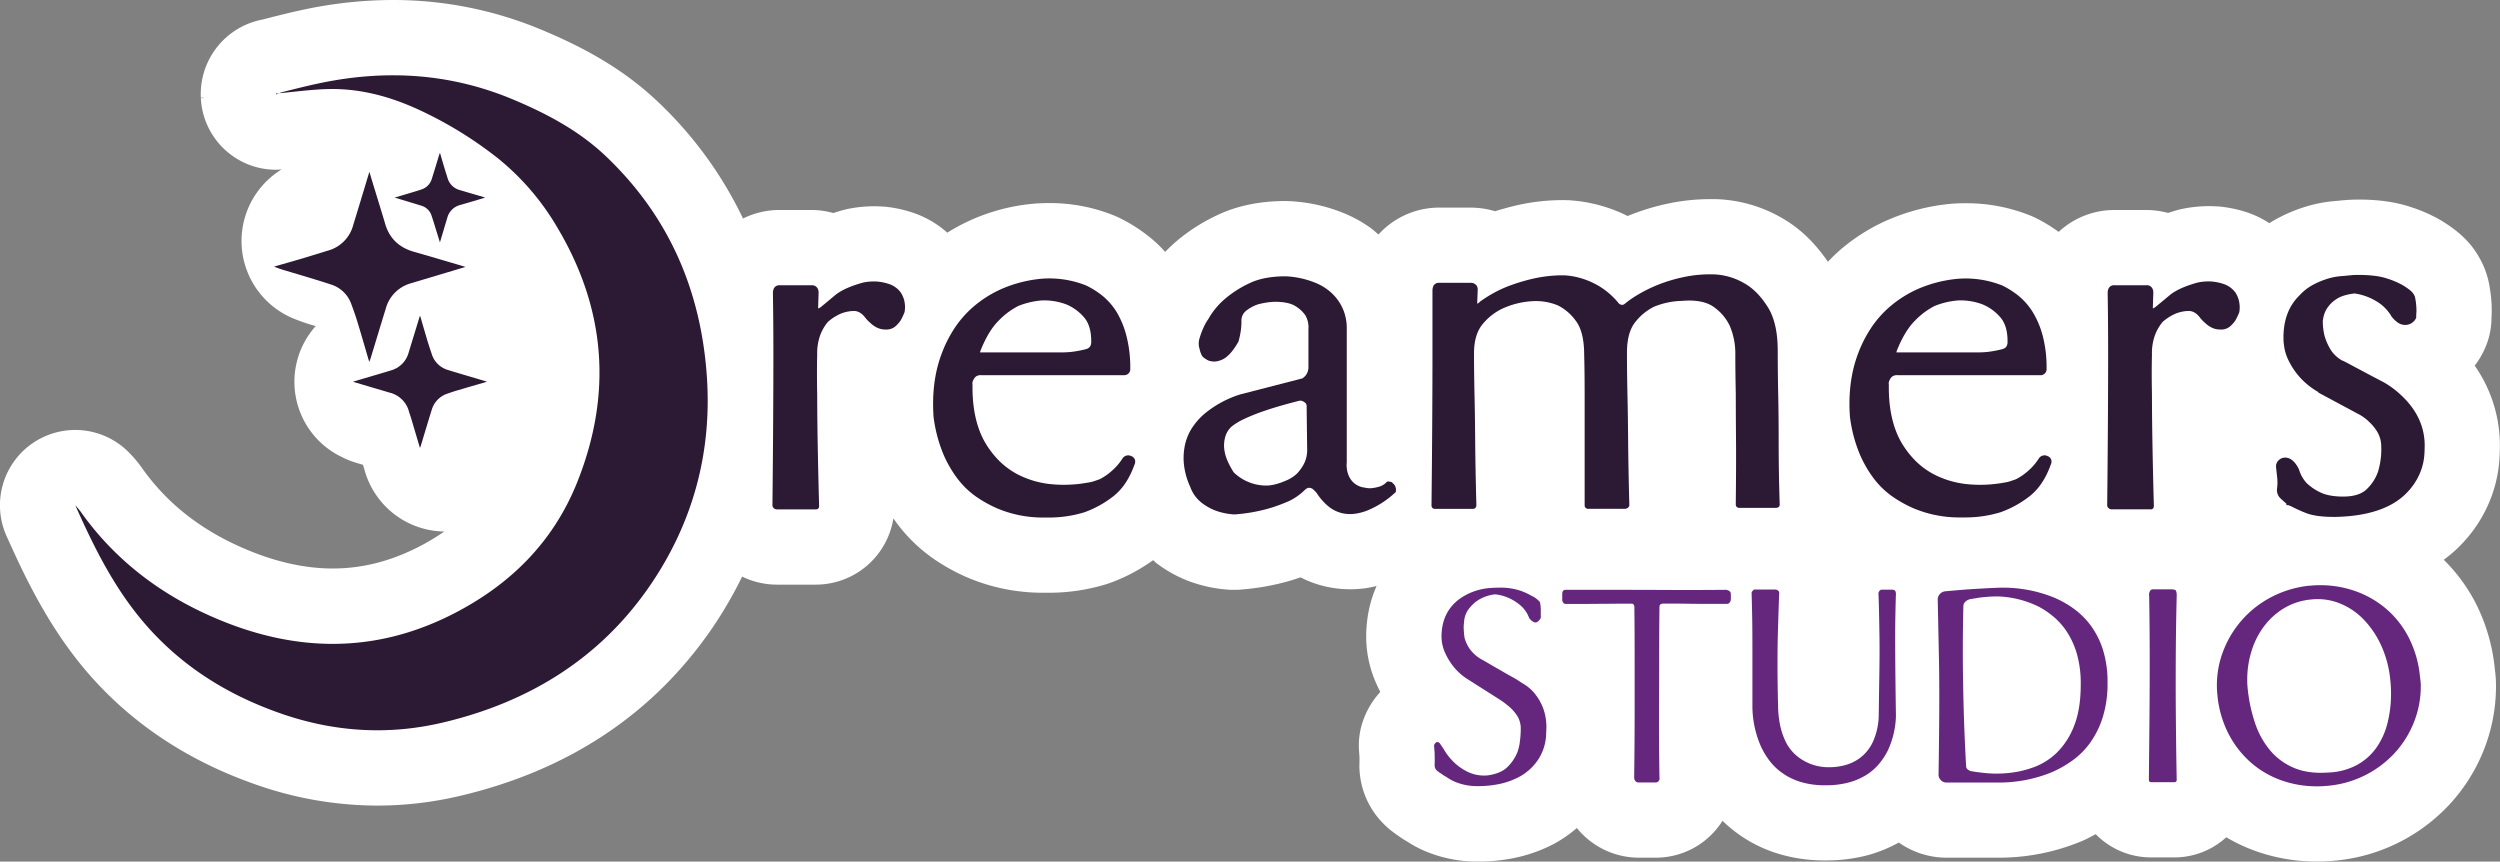 <svg xmlns="http://www.w3.org/2000/svg" viewBox="0 0 1278.57 440.66"><rect x="0" y="0" width="1278.57" height="440.66" fill="#808080" stroke="none"/><defs><style>.cls-1{fill:none;}.cls-2{fill:#fff;}.cls-3{fill:#2c1934;}.cls-4{fill:#64277d;}</style></defs><g id="Capa_2" data-name="Capa 2"><g id="Capa_1-2" data-name="Capa 1"><path class="cls-1" d="M542.63,180.23c1.82,0,3.52-.08,5.06-.23a56.64,56.64,0,0,0,7.65-1.42c2-.51,2.87-1.86,2.74-4.25,0-5.37-1.33-9.51-3.94-12.35a24.24,24.24,0,0,0-8.64-6.23,31.74,31.74,0,0,0-12.8-2.09,40.74,40.74,0,0,0-11.91,2.81,38.37,38.37,0,0,0-10.11,7.58c-3.48,3.49-6.6,8.67-9.26,15.39a3.51,3.51,0,0,0-.17.77h0c.06,0,.2,0,.42,0Z"/><path class="cls-1" d="M667.78,206.24a7.41,7.41,0,0,0-1.6-1.06,2.9,2.9,0,0,0-1.74-.16c-7.42,1.9-13.47,3.66-18,5.25a95.36,95.36,0,0,0-10.57,4.27,30.39,30.39,0,0,0-6,3.7,11.13,11.13,0,0,0-3.29,5.51,16.14,16.14,0,0,0-.22,7.27c.45,2.87,2,6.43,4.6,10.57a23.46,23.46,0,0,0,7.06,4.76,23.89,23.89,0,0,0,8.43,2c3.25.23,7.17-.67,11.64-2.67a18.27,18.27,0,0,0,5.26-3.43,22.34,22.34,0,0,0,3.52-4.91,15.49,15.49,0,0,0,1.68-7.56l-.24-21.6A2.61,2.61,0,0,0,667.78,206.24Z"/><path class="cls-1" d="M1011.29,180.23c1.82,0,3.52-.08,5.07-.23a57.23,57.23,0,0,0,7.65-1.42c2-.52,2.87-1.83,2.73-4.26,0-5.36-1.32-9.5-3.94-12.34a24.07,24.07,0,0,0-8.64-6.23,31.68,31.68,0,0,0-12.8-2.09,40.6,40.6,0,0,0-11.9,2.81,38.05,38.05,0,0,0-10.11,7.58c-3.49,3.49-6.6,8.67-9.26,15.39a2.91,2.91,0,0,0-.17.77h0c.06,0,.2,0,.43,0Z"/><path class="cls-1" d="M1139.06,207.29l0,0,0-.06Z"/><path class="cls-2" d="M1265.63,187c.46-.6.92-1.22,1.36-1.86a38.37,38.37,0,0,0,2.81-4.74l.35-.7a38.33,38.33,0,0,0,4.06-17l.06-1.12a66.77,66.77,0,0,0-.86-13.94,44,44,0,0,0-6-16.87c-5.19-8.86-12.69-14.17-18.92-18A77.53,77.53,0,0,0,1233.3,106c-7.73-2.64-16.54-3.93-26.93-3.93-2.28,0-4.41.08-6.47.23-1.34.1-2.75.23-4.15.39-1.06.07-2.16.18-3.41.3a70.35,70.35,0,0,0-12.94,2.64,80,80,0,0,0-13.86,5.66c-1.69.87-3.33,1.83-4.93,2.86a50.3,50.3,0,0,0-10.48-5.23,64.42,64.42,0,0,0-15.58-3.34l-.53,0q-2.2-.15-4.47-.15a66.59,66.59,0,0,0-13.17,1.34c-.87.17-1.74.38-2.59.61q-2.6.72-5,1.51a42.61,42.61,0,0,0-11.16-1.48h-16.33a41.76,41.76,0,0,0-28.44,11.19,80.21,80.21,0,0,0-12.37-7.44c-.56-.26-1.12-.51-1.69-.75a87.53,87.53,0,0,0-33.64-6.47q-2.92,0-5.94.18c-.58,0-1.16.08-1.73.14a105,105,0,0,0-32.19,8.32A97.08,97.08,0,0,0,940.91,128c-2.14,1.88-4.14,3.86-6.07,5.88-6.19-9.08-13.51-16.35-21.91-21.44a71.64,71.64,0,0,0-34-10.54l-1-.05c-1.06,0-2.12,0-3.17,0a102.69,102.69,0,0,0-21.47,2.22,117.57,117.57,0,0,0-19.89,6l-1,.41a74.29,74.29,0,0,0-11.75-4.74,76.82,76.82,0,0,0-18.66-3.35c-.67,0-1.35-.05-2-.05a107.23,107.23,0,0,0-23.81,2.55c-4,.92-7.9,2-11.55,3.13a43.85,43.85,0,0,0-12.66-1.84H736a41.76,41.76,0,0,0-31,13.76c-1.23-1-2.4-2.17-3.71-3.12a66.44,66.44,0,0,0-13.15-7.45,84.28,84.28,0,0,0-28.49-6.49c-.73,0-1.46-.07-2.2-.07-13.07,0-24.79,2.42-34.85,7.19a94.29,94.29,0,0,0-20.28,12.83,79.9,79.9,0,0,0-6.41,6,68,68,0,0,0-8.5-8,82.21,82.21,0,0,0-15.66-9.75c-.56-.26-1.13-.51-1.7-.75a87.52,87.52,0,0,0-33.63-6.47q-2.94,0-6,.18c-.57,0-1.15.08-1.73.14A99.55,99.55,0,0,0,484.47,119,50.2,50.2,0,0,0,467.53,109a64.43,64.43,0,0,0-15.6-3.35l-.46,0c-1.49-.11-3-.16-4.51-.16a67.33,67.33,0,0,0-13.17,1.33c-.87.18-1.74.39-2.6.62q-2.6.72-5,1.51A42.61,42.61,0,0,0,415,107.39H398.69A42,42,0,0,0,380,111.76,201.91,201.91,0,0,0,336.5,52.09c-19.77-18.82-42.05-29.52-59.25-36.74A196.3,196.3,0,0,0,201,0,220.64,220.64,0,0,0,156.2,4.73c-5.73,1.19-11.15,2.54-16.39,3.84L134.25,10a38.8,38.8,0,0,0-31.53,40l1.53-.06c0,.06,0,.13,0,.19l-1.53.08A38.5,38.5,0,0,0,141.2,86.81c1,0,1.9-.11,2.85-.18a42.9,42.9,0,0,0,5.66,76.11,97.85,97.85,0,0,0,10.76,3.75l1,.29a42.65,42.65,0,0,0,13.34,66.95,46.57,46.57,0,0,0,7.46,3l3.38,1,1.07,3.62A42.88,42.88,0,0,0,226,271.8c.42,0,.85,0,1.27,0a116,116,0,0,1-12.8,7.7c-14.73,7.57-29.24,11.25-44.37,11.25-14.74,0-30.45-3.65-46.69-10.85-21.2-9.39-37.56-22.29-50-39.44l-.39-.55a64.14,64.14,0,0,0-7.83-9.25A38.51,38.51,0,0,0,3.46,274.41l3.37,7.41C14.5,298.53,25.37,320.25,41.46,340c22.81,28,53.09,48.7,90,61.45A187.89,187.89,0,0,0,193,412a184.4,184.4,0,0,0,42-4.9c55.89-13.09,99.5-42.17,129.63-86.42a215.05,215.05,0,0,0,14.93-25.8A40.4,40.4,0,0,0,397.25,299h19.93A40.19,40.19,0,0,0,456.9,265.1c.86,1.22,1.71,2.45,2.62,3.61A81.17,81.17,0,0,0,478,286.14a101.05,101.05,0,0,0,16.46,9.08,98.53,98.53,0,0,0,39.72,7.92c1,0,2.12,0,3.19,0a99.75,99.75,0,0,0,28.45-4.38l1.28-.41a90.34,90.34,0,0,0,22.62-11.86c.7.58,1.34,1.24,2.07,1.78A66,66,0,0,0,610.21,298a72.76,72.76,0,0,0,19.2,3.65c.67,0,1.35,0,2,0,1.17,0,2.34,0,3.5-.16a124.26,124.26,0,0,0,25.23-4.59c1.73-.54,3.38-1.07,5-1.62a54.1,54.1,0,0,0,13,4.72,57.09,57.09,0,0,0,20.89.74c1.7-.25,3.35-.67,5-1.05a62.43,62.43,0,0,0-3.26,9.34,67,67,0,0,0-2,19.16,58.71,58.71,0,0,0,4.62,20.28q1.13,2.71,2.55,5.4A42.21,42.21,0,0,0,697.7,367a38.47,38.47,0,0,0-2.64,17.24l.22,2.85q0,1.35,0,2.46a42.08,42.08,0,0,0,12.66,32.1,38.28,38.28,0,0,0,4,3.5l1.2.9c.52.39,1.05.77,1.6,1.13l.53.36a39.42,39.42,0,0,0,4.17,2.69,59,59,0,0,0,10.17,5.38A68.44,68.44,0,0,0,740.5,439a65.78,65.78,0,0,0,15.08,1.63,90.31,90.31,0,0,0,21.24-2.36,76.85,76.85,0,0,0,18.11-6.8,66.56,66.56,0,0,0,11.52-8,40.82,40.82,0,0,0,31.71,15.17h8.59a40.26,40.26,0,0,0,34.19-18.87,69.64,69.64,0,0,0,28.55,16.85,80.86,80.86,0,0,0,24.06,3.43,83,83,0,0,0,22.63-2.94,72.6,72.6,0,0,0,14.92-6.22,42.39,42.39,0,0,0,24.73,7.75h25.37a110.07,110.07,0,0,0,43.59-8.51c2.37-1,4.72-2.26,7-3.52a39.6,39.6,0,0,0,28.41,11.89h11.83a39.27,39.27,0,0,0,26.55-10.3,87.1,87.1,0,0,0,14.7,6.94,92.52,92.52,0,0,0,31.6,5.48c1.76,0,3.4-.05,4.92-.13,1.32-.07,2.74-.17,4.59-.34a91.33,91.33,0,0,0,58.33-28.7,89.62,89.62,0,0,0,17.39-27.44,88.44,88.44,0,0,0,6.41-33.34,59.17,59.17,0,0,0-.41-7l-.26-2.17a94.17,94.17,0,0,0-9.37-32.36,87.53,87.53,0,0,0-16.67-22.86,69,69,0,0,0,9.71-8.6,70.81,70.81,0,0,0,11.06-15.56,68.57,68.57,0,0,0,5.85-15.42,67.71,67.71,0,0,0,1.87-12.18c.09-1.53.13-2.76.16-3.69A71.25,71.25,0,0,0,1265.63,187Zm-126.57,20.27v-.09l0,.06Z"/><path class="cls-3" d="M141.18,47.83c9-.79,18-2.1,27-2.29,18.06-.36,34.85,4.88,50.86,12.9a200.07,200.07,0,0,1,36.33,23.1,129.12,129.12,0,0,1,29.4,34.37q37.64,62.84,10.35,130.93c-12.3,30.55-34.18,52.12-63,66.94-41.11,21.14-82.72,19.78-124.28,1.36-26.27-11.64-48.53-28.57-65.56-52a33.61,33.61,0,0,0-3.77-4.68c1.11,2.42,2.2,4.85,3.31,7.28,8.11,17.66,17.15,34.77,29.5,49.94,19.32,23.72,44,39.44,72.72,49.36,27,9.33,54.44,11.05,82.12,4.56,44.14-10.33,80.89-32.84,106.58-70.59,21.61-31.74,31.37-67.52,28.79-106.1-2.95-44.07-19.29-82.19-51.59-112.94-13.78-13.12-30.25-21.84-47.59-29.11C230.49,37.5,197.63,35.46,164,42.44c-6.52,1.35-13,3-19.45,4.61a32.74,32.74,0,0,0-3.38,1.25Z"/><path class="cls-3" d="M462.44,153.59a13.92,13.92,0,0,0-1.72-3.93,12.16,12.16,0,0,0-5.76-4.31A25.85,25.85,0,0,0,448.7,144a27,27,0,0,0-7.3.51c-6.51,1.8-11.37,4-14.42,6.56s-5.3,4.43-7.05,5.86a5.48,5.48,0,0,1-1.39.81l-.07,0a2.27,2.27,0,0,1-.05-.49l.24-7.71a4.88,4.88,0,0,0-.29-1.52A3.18,3.18,0,0,0,415,145.9H398.69a3,3,0,0,0-3.11,2.12,5.67,5.67,0,0,0-.29,1.78c.16,9.79.24,20.45.24,31.67q0,14.9-.12,34.57t-.36,42.26a2,2,0,0,0,.53,1.43,2.35,2.35,0,0,0,1.67.78h19.93A1.51,1.51,0,0,0,418.9,259v-.74c-.32-11.95-.56-22.77-.72-32.17s-.24-17.46-.24-24.25c-.16-7.63-.16-14.48,0-20.39a27.26,27.26,0,0,1,1.72-10.53,23.56,23.56,0,0,1,3.7-6.24,24.77,24.77,0,0,1,6.9-4.38,19.34,19.34,0,0,1,6.28-1.26c2-.06,3.84.88,5.53,2.84a18.71,18.71,0,0,0,3,3.23,13.56,13.56,0,0,0,3.24,2.34,9.77,9.77,0,0,0,4.68,1.08,7.19,7.19,0,0,0,4.72-1.43,16.43,16.43,0,0,0,2.87-3.16,34.19,34.19,0,0,0,2-4.2l.06-.24A14.67,14.67,0,0,0,462.44,153.59Z"/><path class="cls-3" d="M580.36,234.92a3.09,3.09,0,0,0-1.82-1.67,3.46,3.46,0,0,0-4.46,1.22,29.51,29.51,0,0,1-5.92,6.74,28.1,28.1,0,0,1-5.8,3.9l-2.88,1a16.22,16.22,0,0,1-3,.68,67.64,67.64,0,0,1-20,.72,47.79,47.79,0,0,1-14.93-4.35,39.31,39.31,0,0,1-10.66-7.6,47.26,47.26,0,0,1-7.17-9.4c-4.37-7.65-6.51-17.5-6.35-29.27v-.15a3.46,3.46,0,0,1,.42-2.37,4.64,4.64,0,0,1,1.3-1.78,4.3,4.3,0,0,1,2.81-.71h72.75a3.1,3.1,0,0,0,3.4-3.4,64.2,64.2,0,0,0-2-16.84A45.59,45.59,0,0,0,571,159.45a33.41,33.41,0,0,0-7.31-8.3,43.66,43.66,0,0,0-8.28-5.18,50.84,50.84,0,0,0-22.58-3.43,66.58,66.58,0,0,0-20.36,5.13A59.08,59.08,0,0,0,497.67,157a53.4,53.4,0,0,0-10,11.63,63.82,63.82,0,0,0-6.09,12.3c-3.56,9.38-4.95,20.18-4.14,32.18a73.87,73.87,0,0,0,4.75,18.5,58.67,58.67,0,0,0,7.7,13.44,42.64,42.64,0,0,0,9.71,9.21,63.21,63.21,0,0,0,10.37,5.73,60.08,60.08,0,0,0,24.27,4.69c.84,0,1.68,0,2.54,0a61.1,61.1,0,0,0,17.85-2.7,53,53,0,0,0,14.32-7.83c4.86-3.62,8.65-9.19,11.24-16.48A3.36,3.36,0,0,0,580.36,234.92Zm-79.11-54.71a3.51,3.51,0,0,1,.17-.77c2.66-6.72,5.78-11.9,9.26-15.39a38.37,38.37,0,0,1,10.11-7.58,40.74,40.74,0,0,1,11.91-2.81,31.74,31.74,0,0,1,12.8,2.09,24.24,24.24,0,0,1,8.64,6.23c2.61,2.84,3.93,7,3.94,12.35.13,2.39-.74,3.74-2.74,4.25a56.64,56.64,0,0,1-7.65,1.42c-1.54.15-3.24.23-5.06.23H501.69c-.22,0-.36,0-.42,0Z"/><path class="cls-3" d="M713.08,247.87l-1.25-1.25-.23-.07a5.63,5.63,0,0,0-1.75-.29h-.41l-.29.29a8.53,8.53,0,0,1-3.54,2.27,23.67,23.67,0,0,1-3.79.81,10.78,10.78,0,0,1-3.81-.24,10.27,10.27,0,0,1-5.92-2.7,11.18,11.18,0,0,1-2.67-4.33,14.35,14.35,0,0,1-.65-5.9V168a24.66,24.66,0,0,0-1.39-8.51,24.27,24.27,0,0,0-3.63-6.64,25.27,25.27,0,0,0-5-4.87,28.34,28.34,0,0,0-5.72-3.23,45.79,45.79,0,0,0-15.52-3.44c-7.32,0-13.48,1.16-18.32,3.45a55.86,55.86,0,0,0-12.09,7.58A38,38,0,0,0,618,163.13a24.94,24.94,0,0,0-2.74,5,38.44,38.44,0,0,0-1.72,4.68,9.06,9.06,0,0,0-.26,4.85l.5,2c.17.51.38,1.06.63,1.64a3.85,3.85,0,0,0,1.4,1.73,13.7,13.7,0,0,0,2.15,1.33,8.45,8.45,0,0,0,5.93,0,10.07,10.07,0,0,0,3.74-2.13,18.58,18.58,0,0,0,3-3.28,38.2,38.2,0,0,0,2.72-4.19l.08-.2a41.38,41.38,0,0,0,1.24-6.17,33.77,33.77,0,0,0,.24-4,6.46,6.46,0,0,1,2.38-5.46,21,21,0,0,1,5.79-3.19,38.5,38.5,0,0,1,8.84-1.4c4.74,0,8.31.76,10.62,2.24a16.62,16.62,0,0,1,5.08,4.7,12.42,12.42,0,0,1,1.55,7v19a6.92,6.92,0,0,1-1.63,5,10.93,10.93,0,0,1-1.4,1.22l-31.58,8.14a53.45,53.45,0,0,0-18.58,10,34,34,0,0,0-5.82,6.44,26.46,26.46,0,0,0-3.86,8.35,31.65,31.65,0,0,0-.88,10.29,36.57,36.57,0,0,0,3.32,12.32,17.89,17.89,0,0,0,6,8.23,27.31,27.31,0,0,0,7.6,4.1,33.71,33.71,0,0,0,9,1.73,87.2,87.2,0,0,0,17.37-3,83.16,83.16,0,0,0,10.86-4,30,30,0,0,0,7.2-5c1.42-1.42,2.2-1.63,2.54-1.63a3.8,3.8,0,0,1,1.89.5,16.13,16.13,0,0,1,2.2,2.18,28.89,28.89,0,0,0,6.22,7,17.33,17.33,0,0,0,6.76,3.3,18.75,18.75,0,0,0,6.84.26,27.41,27.41,0,0,0,6.34-1.74,47.33,47.33,0,0,0,14-9.07l.33-.3v-.45A4.46,4.46,0,0,0,713.08,247.87Zm-44.56-18.14a15.49,15.49,0,0,1-1.68,7.56,22.34,22.34,0,0,1-3.52,4.91,18.27,18.27,0,0,1-5.26,3.43c-4.47,2-8.39,2.9-11.64,2.67a23.89,23.89,0,0,1-8.43-2,23.46,23.46,0,0,1-7.06-4.76c-2.6-4.14-4.15-7.7-4.6-10.57a16.14,16.14,0,0,1,.22-7.27,11.13,11.13,0,0,1,3.29-5.51,30.39,30.39,0,0,1,6-3.7,95.36,95.36,0,0,1,10.57-4.27c4.53-1.59,10.58-3.35,18-5.25a2.9,2.9,0,0,1,1.74.16,7.41,7.41,0,0,1,1.6,1.06,2.61,2.61,0,0,1,.5,1.89Z"/><path class="cls-3" d="M909.66,226.37c0-9.23-.08-17.56-.24-24.75-.16-8-.24-15.52-.24-22.31,0-9.42-1.71-16.92-5.08-22.26s-7.14-9.26-11.25-11.72a33.59,33.59,0,0,0-16.1-5,65.12,65.12,0,0,0-15.48,1.34,80.11,80.11,0,0,0-13.38,4,71.81,71.81,0,0,0-10.35,5.12,48.92,48.92,0,0,0-6.34,4.39c-.84.67-1.27.74-1.42.74a3.1,3.1,0,0,1-1.75-.59,38.46,38.46,0,0,0-9.62-8.63,40.36,40.36,0,0,0-9.09-4.18,37.62,37.62,0,0,0-9.43-1.72,69,69,0,0,0-15.23,1.58,96.9,96.9,0,0,0-12.37,3.64,60.86,60.86,0,0,0-9.41,4.4,67,67,0,0,0-6,3.87,3.71,3.71,0,0,1-1.29,1l-.08,0a4.26,4.26,0,0,1,0-.73l.24-6.52a4.78,4.78,0,0,0-.29-1.51l-.09-.21a3.75,3.75,0,0,0-3.5-1.68H736a3,3,0,0,0-3.11,2.12,5.64,5.64,0,0,0-.29,1.76v32.65q0,15.12-.12,34.81t-.36,41.54v1a1.63,1.63,0,0,0,1.72,1.72h19.21a1.73,1.73,0,0,0,2-1.72v-.75c-.32-11.77-.52-22.63-.6-32.28s-.2-17.73-.36-24.38c-.16-7.58-.24-14.44-.24-20.39,0-6.44,1.5-11.48,4.45-15a29.56,29.56,0,0,1,10.11-7.91,42.38,42.38,0,0,1,14.76-3.74,29.6,29.6,0,0,1,13.45,2.07,25,25,0,0,1,9.33,8c2.82,3.73,4.24,9.54,4.24,17.31.16,5.64.24,12.33.24,19.9v57.15a1.74,1.74,0,0,0,2,1.72H831.1a2.38,2.38,0,0,0,2-1.17l.17-.25v-1.29c-.32-11.95-.52-22.76-.6-32.16s-.2-17.66-.36-24.26c-.16-7.55-.24-14.49-.24-20.63,0-6.93,1.42-12.22,4.23-15.7a27.93,27.93,0,0,1,9.6-7.88,39.75,39.75,0,0,1,14.31-3c7.25-.61,12.78.49,16.48,3.28a24.53,24.53,0,0,1,8,9.57,36.06,36.06,0,0,1,2.8,14.72c0,5.62.08,12.33.24,19.93q0,9.85.12,23.9c.08,9.25,0,20-.12,32v.72a1.64,1.64,0,0,0,1.72,1.73h18.73c1.86,0,2-1.24,2-1.49v-.74C909.82,246.37,909.66,235.88,909.66,226.37Z"/><path class="cls-3" d="M1049,234.93a3.1,3.1,0,0,0-1.82-1.68,3.44,3.44,0,0,0-4.46,1.22,29.76,29.76,0,0,1-5.92,6.74,28.39,28.39,0,0,1-5.81,3.9l-2.88,1a16.3,16.3,0,0,1-3,.68,67,67,0,0,1-20,.72,47.85,47.85,0,0,1-14.94-4.35,39.25,39.25,0,0,1-10.65-7.6,46.89,46.89,0,0,1-7.17-9.4c-4.38-7.65-6.51-17.5-6.35-29.27v-.15a3.46,3.46,0,0,1,.41-2.37,4.75,4.75,0,0,1,1.3-1.78,4.33,4.33,0,0,1,2.82-.71h72.75a3.1,3.1,0,0,0,3.4-3.4,64.17,64.17,0,0,0-2-16.84,45.27,45.27,0,0,0-5.16-12.15,33.21,33.21,0,0,0-7.31-8.3A43.54,43.54,0,0,0,1024,146a50.82,50.82,0,0,0-22.57-3.43,66.5,66.5,0,0,0-20.36,5.13A58.72,58.72,0,0,0,966.34,157a53.13,53.13,0,0,0-10,11.63,63.87,63.87,0,0,0-6.1,12.3c-3.55,9.38-5,20.18-4.13,32.18a72.91,72.91,0,0,0,4.75,18.5A59,59,0,0,0,958.52,245a42.88,42.88,0,0,0,9.72,9.21,62.8,62.8,0,0,0,10.36,5.73,60.14,60.14,0,0,0,24.27,4.69c.84,0,1.69,0,2.54,0a61.16,61.16,0,0,0,17.86-2.7,52.82,52.82,0,0,0,14.31-7.83c4.86-3.62,8.65-9.19,11.24-16.48A3.35,3.35,0,0,0,1049,234.93Zm-79.11-54.72a2.91,2.91,0,0,1,.17-.77c2.66-6.72,5.77-11.9,9.26-15.39a38.05,38.05,0,0,1,10.11-7.58,40.6,40.6,0,0,1,11.9-2.81,31.68,31.68,0,0,1,12.8,2.09,24.07,24.07,0,0,1,8.64,6.23c2.62,2.84,3.94,7,3.94,12.34.14,2.43-.71,3.74-2.73,4.26a57.23,57.23,0,0,1-7.65,1.42c-1.55.15-3.25.23-5.07.23H970.36c-.23,0-.37,0-.43,0Z"/><path class="cls-3" d="M1145,153.59a13.5,13.5,0,0,0-1.72-3.93,12.15,12.15,0,0,0-5.76-4.31,25.85,25.85,0,0,0-6.26-1.37,27,27,0,0,0-7.3.51c-6.51,1.8-11.37,4-14.42,6.56s-5.3,4.43-7.06,5.86a5.29,5.29,0,0,1-1.38.81l-.07,0a1.71,1.71,0,0,1,0-.49l.24-7.71A4.93,4.93,0,0,0,1101,148a3.18,3.18,0,0,0-3.35-2.12h-16.33a3,3,0,0,0-3.11,2.12,5.67,5.67,0,0,0-.29,1.78c.16,9.67.24,20.33.24,31.67q0,14.9-.12,34.57t-.36,42.26a1.91,1.91,0,0,0,.53,1.43,2.35,2.35,0,0,0,1.67.78h19.93a1.51,1.51,0,0,0,1.72-1.49v-.74c-.32-11.76-.56-22.58-.72-32.17-.16-9.28-.24-17.43-.24-24.25-.16-7.63-.16-14.48,0-20.39a27.23,27.23,0,0,1,1.72-10.53,23.56,23.56,0,0,1,3.7-6.24,24.86,24.86,0,0,1,6.9-4.38,19.29,19.29,0,0,1,6.28-1.26c2.07-.05,3.84.88,5.53,2.84a19.11,19.11,0,0,0,3,3.23,13.56,13.56,0,0,0,3.24,2.34,9.76,9.76,0,0,0,4.67,1.08,7.15,7.15,0,0,0,4.72-1.43,16.47,16.47,0,0,0,2.88-3.16,36.59,36.59,0,0,0,2-4.2l.06-.24A14.86,14.86,0,0,0,1145,153.59Z"/><path class="cls-4" d="M737.26,326.62a28,28,0,0,1,.78-7.89,21.91,21.91,0,0,1,2.6-6.2,21.68,21.68,0,0,1,3.81-4.58,24,24,0,0,1,4.37-3.17,30.73,30.73,0,0,1,12.12-3.95q1.26-.13,2.82-.21c1-.05,1.92-.07,2.67-.07a32.17,32.17,0,0,1,11.35,1.62,33.19,33.19,0,0,1,5.84,2.75,2.75,2.75,0,0,1,.78.35,10.09,10.09,0,0,1,1.34.92,16.75,16.75,0,0,1,1.34,1.19,1.81,1.81,0,0,1,.63,1.2A24.56,24.56,0,0,1,788,312v4a5,5,0,0,1-1.69,2,1.75,1.75,0,0,1-2,.07,5,5,0,0,1-1.13-.77,9.43,9.43,0,0,1-1.13-1.2,15.19,15.19,0,0,0-4.44-6.48,24.81,24.81,0,0,0-5.7-3.66,23.12,23.12,0,0,0-7.19-2,20.32,20.32,0,0,0-9.16,3.24,19.31,19.31,0,0,0-4.79,4.79,12.09,12.09,0,0,0-2,6.2,17.7,17.7,0,0,0-.14,4.09,33.54,33.54,0,0,0,.42,4.09,18.83,18.83,0,0,0,2.75,5.7,18.47,18.47,0,0,0,6.69,5.57q4.1,2.4,8.6,5t8.59,4.86q1.41,1,4.16,2.68a21.72,21.72,0,0,1,5.28,4.79,27.43,27.43,0,0,1,4.3,7.82,28.55,28.55,0,0,1,1.34,11.63,25.36,25.36,0,0,1-3.66,13.38,27.7,27.7,0,0,1-4.09,5.08,26.94,26.94,0,0,1-6.34,4.58,38.37,38.37,0,0,1-9,3.31,52,52,0,0,1-12.12,1.27,28.29,28.29,0,0,1-6.41-.64,29.65,29.65,0,0,1-4.79-1.48,19.86,19.86,0,0,1-3.52-1.83c-1-.66-1.91-1.22-2.75-1.69a4.55,4.55,0,0,0-.85-.63l-1-.64-1.13-.84a3.72,3.72,0,0,1-1.41-2.82q.13-3.1,0-6.62l-.28-3.67q.56-1.41,1.41-1.62a1.48,1.48,0,0,1,1.55.64l1.83,2.67a29.55,29.55,0,0,0,5.78,7.33,27.47,27.47,0,0,0,7,4.72,19.49,19.49,0,0,0,10,1.62c4.51-.66,7.89-2.13,10.14-4.44a22,22,0,0,0,4.93-7.4,24.51,24.51,0,0,0,1.27-5.56,47.25,47.25,0,0,0,.43-6.13,12.29,12.29,0,0,0-1.55-6.48,21.49,21.49,0,0,0-3.67-4.51c-.84-.75-1.76-1.5-2.74-2.26s-2-1.45-3-2.11l-16.2-10.29a29.37,29.37,0,0,1-7.68-7,33.1,33.1,0,0,1-4-6.84A20.44,20.44,0,0,1,737.26,326.62Z"/><path class="cls-4" d="M846.75,400.17h-8.59a2.11,2.11,0,0,1-2.12-1.26,3.14,3.14,0,0,1-.28-1.41Q836,379.61,836,364V336.34q0-13.95-.14-25.79a2.09,2.09,0,0,0-.21-1.05,3.5,3.5,0,0,0-.49-.64,2.45,2.45,0,0,0-.71-.14q-6.19,0-12.26.07c-4,0-7.65.07-10.85.07H800.67a1.48,1.48,0,0,1-.84-.28,2.36,2.36,0,0,1-.85-2.11v-2.54c0-1,.24-1.69.71-2a1.48,1.48,0,0,1,.84-.28H826.6q11.7,0,26.35.07t30-.07a5.11,5.11,0,0,1,1.12.42,1.81,1.81,0,0,1,1.13,1.69v2.4a2.9,2.9,0,0,1-.35,1.62,6.49,6.49,0,0,1-.64.77,2.2,2.2,0,0,1-1,.28h-10c-3,0-6.48,0-10.42-.07s-8.13-.07-12.55-.07l-.84.28a1.53,1.53,0,0,0-.7,1.41q-.15,11.14-.15,24.94,0,11.85-.07,27.69t.22,34.74a1.94,1.94,0,0,1-.15,1.27A1.89,1.89,0,0,1,846.75,400.17Z"/><path class="cls-4" d="M969.63,366.21A44.34,44.34,0,0,1,965.4,384a35,35,0,0,1-4.3,6.55,27.72,27.72,0,0,1-6.41,5.64,33.17,33.17,0,0,1-9,3.94,44.43,44.43,0,0,1-12.12,1.48,42.4,42.4,0,0,1-12.61-1.69,32.64,32.64,0,0,1-9.44-4.58,29.94,29.94,0,0,1-6.69-6.48,38.6,38.6,0,0,1-4.37-7.4,51.69,51.69,0,0,1-4.23-20.15V332q0-11.34-.14-17.68-.15-7.47-.28-11a1.51,1.51,0,0,1,.28-.85c.19-.19.37-.4.56-.63a1.19,1.19,0,0,1,1-.35h10a2.18,2.18,0,0,1,1.41.35,8.19,8.19,0,0,1,.71.63,1.3,1.3,0,0,1,.14,1q-.28,8-.56,17.33-.29,8-.29,18.39t.29,21.77a52.18,52.18,0,0,0,1.19,10.57,36,36,0,0,0,2.75,7.89,21.58,21.58,0,0,0,4,5.64,23.32,23.32,0,0,0,4.65,3.66,25.32,25.32,0,0,0,13,3.66,31.48,31.48,0,0,0,8.88-1.12,22.91,22.91,0,0,0,6.55-3,21.59,21.59,0,0,0,4.65-4.3,22.85,22.85,0,0,0,3-4.93,34.29,34.29,0,0,0,2.82-13.53Q961,354,961.17,343t0-19.58q-.13-10-.42-18.88a3.31,3.31,0,0,1,0-1.41,2.54,2.54,0,0,1,.56-1.06,1.58,1.58,0,0,1,1.27-.49h5.07c1,0,1.65.37,1.84,1.12a4.42,4.42,0,0,1,.14,1c-.1,2.54-.19,6.44-.29,11.69q-.14,6.92-.07,19T969.63,366.21Z"/><path class="cls-4" d="M995,302.38l9.72-.84q4.23-.29,9.16-.57t9.3-.42a69.6,69.6,0,0,1,27.34,5.07,51,51,0,0,1,10,5.64,39.86,39.86,0,0,1,8.81,8.74,42.48,42.48,0,0,1,6.2,12.4,54.56,54.56,0,0,1,2.32,16.76,57.17,57.17,0,0,1-2.46,17.69,46.56,46.56,0,0,1-6.42,13,39.56,39.56,0,0,1-9.08,9.09,56.3,56.3,0,0,1-10.36,5.92,71.47,71.47,0,0,1-28.32,5.35H995.83a4.21,4.21,0,0,1-2.53-.63A4.67,4.67,0,0,1,992,398.2a3.43,3.43,0,0,1-.57-2q.28-17.48.36-33.47t-.21-28.53q-.3-14.52-.57-27.34a4.25,4.25,0,0,1,.64-2.47,4.41,4.41,0,0,1,1.33-1.33A4.56,4.56,0,0,1,995,302.38Zm13.1,92c1.88.37,4.56.73,8,1.05a58.59,58.59,0,0,0,11.49-.14,51.49,51.49,0,0,0,12.75-3,33.33,33.33,0,0,0,11.77-7.54,38.63,38.63,0,0,0,8.66-13.59q3.39-8.46,3.38-21.28a55.14,55.14,0,0,0-1.83-14.94,41.56,41.56,0,0,0-4.86-11.2,35.7,35.7,0,0,0-6.83-8,44.4,44.4,0,0,0-7.75-5.36,51,51,0,0,0-21.14-5.35c-1.88,0-3.69.07-5.42.21s-3.27.31-4.59.49c-1.59.29-3,.52-4.22.71a5.86,5.86,0,0,0-2.19,1.12,3.19,3.19,0,0,0-1.19,2.26q-.28,10.56-.29,23.53,0,11,.36,26t1.33,32.62a2.09,2.09,0,0,0,1.27,1.83A3.11,3.11,0,0,0,1008.09,394.4Z"/><path class="cls-4" d="M1099,398.76q.13-14.08.28-29.73.13-13.38.14-30.22t-.28-34.31a2.76,2.76,0,0,1,.14-1.55,2.54,2.54,0,0,1,.56-1.06,1.59,1.59,0,0,1,1.27-.49h9.58a8.79,8.79,0,0,1,1.48.21c.71.14,1.06,1.1,1.06,2.89q-.42,16.9-.49,33.53t.07,30.3q.14,15.92.42,30.43a1.63,1.63,0,0,1-.14.71,1,1,0,0,1-1,.56h-11.83a1.13,1.13,0,0,1-1.13-.56A1.5,1.5,0,0,1,1099,398.76Z"/><path class="cls-4" d="M1181.13,299.56c.94-.09,1.83-.16,2.68-.21s1.73-.07,2.67-.07a53.62,53.62,0,0,1,18.67,3.24,49.64,49.64,0,0,1,15.72,9.3,48.23,48.23,0,0,1,11.27,14.73,55.53,55.53,0,0,1,5.49,19.37c.1.76.19,1.53.29,2.33a22,22,0,0,1,.14,2.46,49.77,49.77,0,0,1-3.6,18.89,51,51,0,0,1-9.93,15.71,52.89,52.89,0,0,1-33.82,16.55c-1,.1-2,.17-2.89.22s-1.85.07-2.89.07a53.81,53.81,0,0,1-18.46-3.17,48,48,0,0,1-15.57-9.23,50.18,50.18,0,0,1-11.27-14.66,54.14,54.14,0,0,1-5.57-19.44c-.09-.85-.16-1.69-.21-2.54s-.07-1.69-.07-2.54a48.54,48.54,0,0,1,3.6-18.53,52,52,0,0,1,24.87-27,54.34,54.34,0,0,1,18.74-5.5Zm9.44,95.54a33.8,33.8,0,0,0,14.58-3.73,29.49,29.49,0,0,0,10.08-8.81,37.45,37.45,0,0,0,5.78-12.68,61.5,61.5,0,0,0,1.83-15.22,66.9,66.9,0,0,0-.42-7.33,54.66,54.66,0,0,0-4.58-17.12,47.44,47.44,0,0,0-9-13.38,35.08,35.08,0,0,0-12.4-8.32,30.2,30.2,0,0,0-14.59-1.9,32.5,32.5,0,0,0-13.1,4.08,35.73,35.73,0,0,0-10.29,8.88,40.91,40.91,0,0,0-6.76,12.75,48.88,48.88,0,0,0-2.4,15.43c0,.85,0,1.7.07,2.54s.12,1.69.21,2.54v-.14a79.53,79.53,0,0,0,3.74,17.19,42.72,42.72,0,0,0,7.68,13.88,32.23,32.23,0,0,0,12.19,8.95Q1180.42,395.8,1190.57,395.1Z"/><path class="cls-3" d="M188.85,185.13c-2-6.78-3.84-13.25-5.8-19.68-1-3.34-2.16-6.65-3.38-9.92a16.12,16.12,0,0,0-10.52-10.07c-7.48-2.45-15-4.63-22.57-6.92a62.44,62.44,0,0,1-6.43-2.18c4.78-1.38,9.57-2.72,14.34-4.14,4.44-1.32,8.87-2.71,13.3-4.07a18.33,18.33,0,0,0,12.81-12.89q3.78-12.33,7.49-24.7c.23-.75.47-1.49.83-2.67,1.07,3.55,2,6.72,3,9.88,1.66,5.49,3.39,11,5,16.48,2.19,7.69,7.2,12.37,14.81,14.53,8.28,2.35,16.52,4.82,24.77,7.24.4.11.79.26,1.54.51l-8.73,2.61q-9.51,2.84-19,5.69a18.45,18.45,0,0,0-13,12.94c-2.64,8.58-5.23,17.17-7.85,25.75C189.26,184,189.11,184.37,188.85,185.13Z"/><path class="cls-3" d="M214.92,161.69c1.24,4.25,2.46,8.5,3.73,12.74.68,2.25,1.42,4.47,2.18,6.69a12.19,12.19,0,0,0,8.31,8.11c6.27,1.93,12.58,3.77,18.87,5.65.23.06.44.16,1,.37-5.6,1.62-10.83,3.13-16,4.67-1.35.4-2.68.88-4,1.33a12.41,12.41,0,0,0-8.23,8.42c-1.9,6.07-3.71,12.18-5.56,18.26-.09.29-.21.57-.44,1.18-1.59-5.34-3.07-10.37-4.57-15.38-.33-1.1-.73-2.18-1.06-3.28a13.49,13.49,0,0,0-9.69-9.6c-6.05-1.77-12.09-3.57-18.13-5.36-.13,0-.26-.12-.71-.33l8.4-2.46c3.65-1.09,7.31-2.14,10.94-3.27a12.94,12.94,0,0,0,9-9q2.63-8.61,5.26-17.2c.16-.5.3-1,.45-1.5Z"/><path class="cls-3" d="M248.05,101.09c-4.45,1.32-8.53,2.56-12.64,3.73a9.19,9.19,0,0,0-6.67,6.63c-1.21,4-2.42,8.09-3.75,12.51-.49-1.6-.9-2.9-1.3-4.2-1-3.14-1.9-6.29-2.95-9.4a7.81,7.81,0,0,0-5.29-5.17c-4.42-1.39-8.86-2.7-13.62-4.14,2.26-.67,4.26-1.25,6.26-1.86,2.44-.73,4.9-1.44,7.32-2.25a8.12,8.12,0,0,0,5.43-5.46c1.3-4.12,2.54-8.26,3.8-12.4.06-.18.16-.36.38-.9.88,3,1.64,5.61,2.43,8.24.47,1.55,1,3.08,1.45,4.63a8.85,8.85,0,0,0,6.33,6.18c4,1.2,8,2.35,12,3.53A8.83,8.83,0,0,1,248.05,101.09Z"/><path class="cls-3" d="M1227.2,201.37a44.38,44.38,0,0,0-8.36-6c-2.57-1.36-4.18-2.2-4.8-2.51l-15.58-8.29h-.23a16.34,16.34,0,0,1-6.36-5.86,30.4,30.4,0,0,1-3-6.82,32,32,0,0,1-.93-7.66c0-.2.13-.92.35-2.13a13.67,13.67,0,0,1,1.79-4.35,16,16,0,0,1,4.75-4.73c2.15-1.48,5.31-2.47,9.39-2.93a28.91,28.91,0,0,1,6.85,1.84,29.44,29.44,0,0,1,6.15,3.37,21.94,21.94,0,0,1,5.56,6l.24.48.3.35a13.51,13.51,0,0,0,2.35,2.36,6.69,6.69,0,0,0,4.49,1.69,6.12,6.12,0,0,0,5.22-3l.34-.69v-.71c0-.16,0-.94.12-2.35a34.24,34.24,0,0,0-.6-6.78,5.11,5.11,0,0,0-1-2.43c-.66-1.12-2.41-2.53-5.51-4.43a43.31,43.31,0,0,0-7.87-3.33c-3.61-1.23-8.49-1.85-14.49-1.85-1.31,0-2.53,0-3.67.12s-2.36.2-3.53.36c-.35,0-1.21.07-3,.24a32.67,32.67,0,0,0-5.83,1.24,41.69,41.69,0,0,0-7.14,2.95,26.13,26.13,0,0,0-7.08,5.45c-6,5.79-8.72,13.8-8.23,23.77,0,.12,0,.32.37,3a24.18,24.18,0,0,0,2.25,6.77,37.26,37.26,0,0,0,5.55,8.27,37.93,37.93,0,0,0,9.6,7.73v.26l20.24,10.86a22.12,22.12,0,0,1,5.78,4.17,23.18,23.18,0,0,1,4.14,5.06,14.68,14.68,0,0,1,2,7,39.84,39.84,0,0,1-1.62,13.34,22.67,22.67,0,0,1-5.65,8.85c-2.59,2.6-6.67,3.91-12.13,3.91-5,0-8.92-.73-11.8-2.17a26.67,26.67,0,0,1-6.92-4.71,17.52,17.52,0,0,1-3.91-6.95c-1.94-4.05-4.34-6.1-7.15-6.1a4.78,4.78,0,0,0-4.31,2.85l-.29.87V239l.48,4.33a24.48,24.48,0,0,1,0,6.74,5.79,5.79,0,0,0,2,5c1.14,1.07,2.07,1.9,2.8,2.51v.76h1l1.45.6a72.58,72.58,0,0,0,7.55,3.42c3.3,1.32,8.11,2,14.3,2h.73c17-.33,29.46-4.64,37-12.81a32.2,32.2,0,0,0,5.08-7.06,30.43,30.43,0,0,0,2.61-6.71,31.09,31.09,0,0,0,.86-5.34c.08-1.47.12-2.45.12-2.89C1240.52,218.87,1236.2,209.4,1227.2,201.37Z"/></g></g></svg>